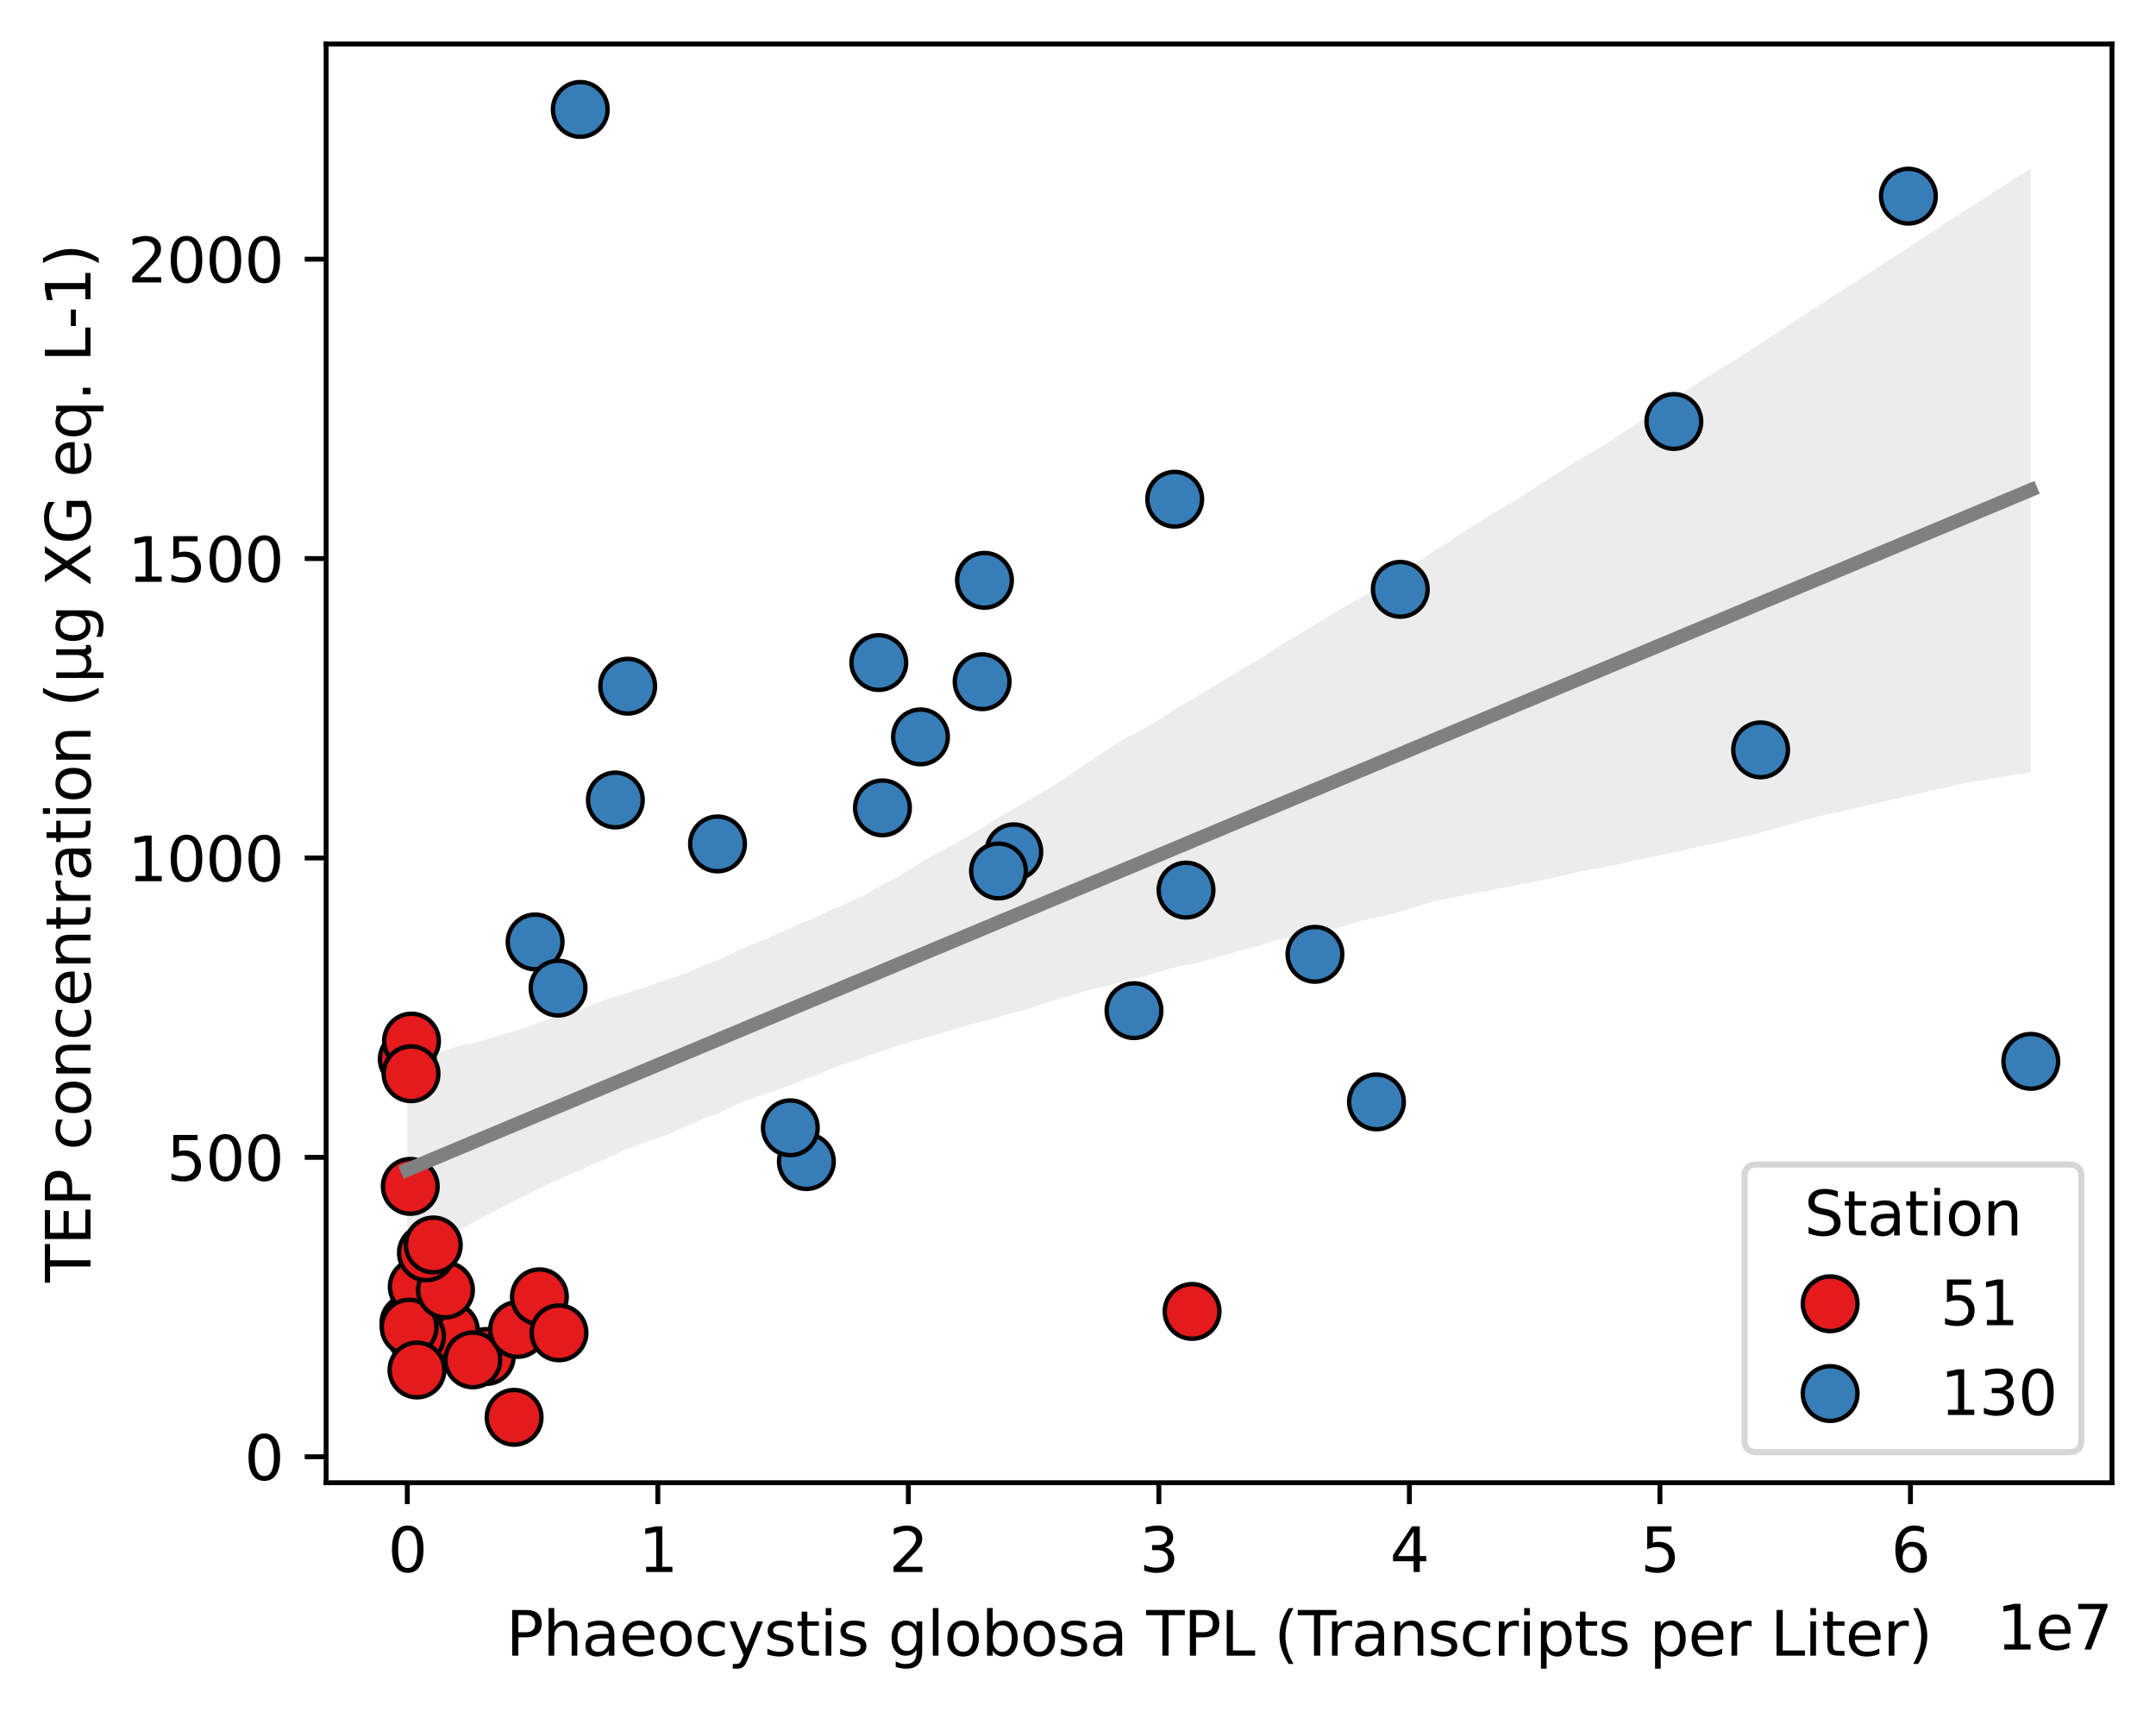 <?xml version="1.0" encoding="utf-8" standalone="no"?>
<!DOCTYPE svg PUBLIC "-//W3C//DTD SVG 1.1//EN"
  "http://www.w3.org/Graphics/SVG/1.1/DTD/svg11.dtd">
<svg xmlns:xlink="http://www.w3.org/1999/xlink" width="352.558pt" height="279.996pt" viewBox="0 0 352.558 279.996" xmlns="http://www.w3.org/2000/svg" version="1.1">
 <defs>
  <style type="text/css">*{stroke-linejoin: round; stroke-linecap: butt}</style>
 </defs>
 <g id="figure_1">
  <g id="patch_1">
   <path d="M 0 279.996 
L 352.558 279.996 
L 352.558 0 
L 0 0 
z
" style="fill: #ffffff"/>
  </g>
  <g id="axes_1">
   <g id="patch_2">
    <path d="M 53.328 242.44 
L 345.358 242.44 
L 345.358 7.2 
L 53.328 7.2 
z
" style="fill: #ffffff"/>
   </g>
   <g id="PolyCollection_1">
    <path d="M 66.602 173.765 
L 66.602 206.011 
L 69.284 204.497 
L 71.965 203.044 
L 74.647 201.49 
L 77.329 199.864 
L 80.01 198.479 
L 82.692 197.115 
L 85.374 195.709 
L 88.055 194.44 
L 90.737 193.116 
L 93.419 191.938 
L 96.1 190.768 
L 98.782 189.58 
L 101.463 188.342 
L 104.145 187.259 
L 106.827 186.347 
L 109.508 185.411 
L 112.19 184.159 
L 114.872 182.983 
L 117.553 181.985 
L 120.235 180.662 
L 122.917 179.64 
L 125.598 178.779 
L 128.28 177.741 
L 130.961 176.729 
L 133.643 175.725 
L 136.325 174.561 
L 139.006 173.71 
L 141.688 172.715 
L 144.37 171.817 
L 147.051 170.912 
L 149.733 170.129 
L 152.415 169.349 
L 155.096 168.569 
L 157.778 167.793 
L 160.459 167.068 
L 163.141 166.379 
L 165.823 165.567 
L 168.504 164.879 
L 171.186 163.935 
L 173.868 163.119 
L 176.549 162.336 
L 179.231 161.588 
L 181.913 160.963 
L 184.594 160.326 
L 187.276 159.674 
L 189.957 158.784 
L 192.639 158.047 
L 195.321 157.539 
L 198.002 156.825 
L 200.684 156.05 
L 203.366 155.28 
L 206.047 154.587 
L 208.729 153.749 
L 211.41 153.214 
L 214.092 152.633 
L 216.774 152.128 
L 219.455 151.557 
L 222.137 150.701 
L 224.819 150.084 
L 227.5 149.454 
L 230.182 148.727 
L 232.864 147.841 
L 235.545 147.139 
L 238.227 146.621 
L 240.908 146.103 
L 243.59 145.586 
L 246.272 145.068 
L 248.953 144.549 
L 251.635 144.035 
L 254.317 143.459 
L 256.998 142.813 
L 259.68 142.241 
L 262.362 141.757 
L 265.043 141.261 
L 267.725 140.635 
L 270.406 140.084 
L 273.088 139.497 
L 275.77 138.911 
L 278.451 138.324 
L 281.133 137.73 
L 283.815 137.136 
L 286.496 136.529 
L 289.178 135.779 
L 291.86 135.029 
L 294.541 134.28 
L 297.223 133.535 
L 299.904 132.923 
L 302.586 132.311 
L 305.268 131.698 
L 307.949 131.086 
L 310.631 130.474 
L 313.313 129.862 
L 315.994 129.249 
L 318.676 128.637 
L 321.357 128.025 
L 324.039 127.569 
L 326.721 127.146 
L 329.402 126.722 
L 332.084 126.297 
L 332.084 27.566 
L 332.084 27.566 
L 329.402 29.206 
L 326.721 30.943 
L 324.039 32.682 
L 321.357 34.423 
L 318.676 36.163 
L 315.994 37.904 
L 313.313 39.644 
L 310.631 41.385 
L 307.949 43.125 
L 305.268 44.865 
L 302.586 46.606 
L 299.904 48.346 
L 297.223 50.087 
L 294.541 51.827 
L 291.86 53.568 
L 289.178 55.308 
L 286.496 57.049 
L 283.815 58.789 
L 281.133 60.431 
L 278.451 62.067 
L 275.77 63.857 
L 273.088 65.65 
L 270.406 67.442 
L 267.725 69.232 
L 265.043 70.972 
L 262.362 72.713 
L 259.68 74.311 
L 256.998 75.856 
L 254.317 77.591 
L 251.635 79.327 
L 248.953 81.063 
L 246.272 82.69 
L 243.59 84.274 
L 240.908 85.943 
L 238.227 87.698 
L 235.545 89.466 
L 232.864 91.227 
L 230.182 92.923 
L 227.5 94.662 
L 224.819 96.402 
L 222.137 97.961 
L 219.455 99.413 
L 216.774 101.045 
L 214.092 102.676 
L 211.41 104.317 
L 208.729 105.96 
L 206.047 107.702 
L 203.366 109.236 
L 200.684 110.87 
L 198.002 112.505 
L 195.321 114.139 
L 192.639 115.609 
L 189.957 117.407 
L 187.276 119.017 
L 184.594 120.418 
L 181.913 121.983 
L 179.231 123.798 
L 176.549 125.604 
L 173.868 127.437 
L 171.186 129.127 
L 168.504 130.656 
L 165.823 132.187 
L 163.141 133.791 
L 160.459 135.428 
L 157.778 137.056 
L 155.096 138.5 
L 152.415 139.929 
L 149.733 141.52 
L 147.051 143.279 
L 144.37 144.626 
L 141.688 146.153 
L 139.006 147.428 
L 136.325 148.556 
L 133.643 149.916 
L 130.961 150.964 
L 128.28 152.164 
L 125.598 153.366 
L 122.917 154.438 
L 120.235 155.64 
L 117.553 156.891 
L 114.872 157.923 
L 112.19 159.122 
L 109.508 160.039 
L 106.827 160.956 
L 104.145 161.875 
L 101.463 162.662 
L 98.782 163.54 
L 96.1 164.58 
L 93.419 165.536 
L 90.737 166.226 
L 88.055 167.239 
L 85.374 168.243 
L 82.692 169 
L 80.01 169.833 
L 77.329 170.575 
L 74.647 171.129 
L 71.965 172.045 
L 69.284 172.888 
L 66.602 173.765 
z
" clip-path="url(#p51c1f6e4ac)" style="fill: #808080; fill-opacity: 0.15"/>
   </g>
   <g id="PathCollection_1">
    <defs>
     <path id="C0_0_de66688a8d" d="M 0 4.472 
C 1.186 4.472 2.324 4.001 3.162 3.162 
C 4.001 2.324 4.472 1.186 4.472 -0 
C 4.472 -1.186 4.001 -2.324 3.162 -3.162 
C 2.324 -4.001 1.186 -4.472 0 -4.472 
C -1.186 -4.472 -2.324 -4.001 -3.162 -3.162 
C -4.001 -2.324 -4.472 -1.186 -4.472 0 
C -4.472 1.186 -4.001 2.324 -3.162 3.162 
C -2.324 4.001 -1.186 4.472 0 4.472 
z
"/>
    </defs>
    <g clip-path="url(#p51c1f6e4ac)">
     <use xlink:href="#C0_0_de66688a8d" x="84.071" y="231.747" style="fill: #e41a1c; stroke: #000000; stroke-width: 0.716"/>
    </g>
    <g clip-path="url(#p51c1f6e4ac)">
     <use xlink:href="#C0_0_de66688a8d" x="79.518" y="221.801" style="fill: #e41a1c; stroke: #000000; stroke-width: 0.716"/>
    </g>
    <g clip-path="url(#p51c1f6e4ac)">
     <use xlink:href="#C0_0_de66688a8d" x="73.651" y="217.564" style="fill: #e41a1c; stroke: #000000; stroke-width: 0.716"/>
    </g>
    <g clip-path="url(#p51c1f6e4ac)">
     <use xlink:href="#C0_0_de66688a8d" x="68.6" y="213.143" style="fill: #e41a1c; stroke: #000000; stroke-width: 0.716"/>
    </g>
    <g clip-path="url(#p51c1f6e4ac)">
     <use xlink:href="#C0_0_de66688a8d" x="66.876" y="216.275" style="fill: #e41a1c; stroke: #000000; stroke-width: 0.716"/>
    </g>
    <g clip-path="url(#p51c1f6e4ac)">
     <use xlink:href="#C0_0_de66688a8d" x="68.232" y="210.38" style="fill: #e41a1c; stroke: #000000; stroke-width: 0.716"/>
    </g>
    <g clip-path="url(#p51c1f6e4ac)">
     <use xlink:href="#C0_0_de66688a8d" x="68.106" y="218.485" style="fill: #e41a1c; stroke: #000000; stroke-width: 0.716"/>
    </g>
    <g clip-path="url(#p51c1f6e4ac)">
     <use xlink:href="#C0_0_de66688a8d" x="77.319" y="222.353" style="fill: #e41a1c; stroke: #000000; stroke-width: 0.716"/>
    </g>
    <g clip-path="url(#p51c1f6e4ac)">
     <use xlink:href="#C0_0_de66688a8d" x="66.906" y="217.011" style="fill: #e41a1c; stroke: #000000; stroke-width: 0.716"/>
    </g>
    <g clip-path="url(#p51c1f6e4ac)">
     <use xlink:href="#C0_0_de66688a8d" x="84.643" y="217.38" style="fill: #e41a1c; stroke: #000000; stroke-width: 0.716"/>
    </g>
    <g clip-path="url(#p51c1f6e4ac)">
     <use xlink:href="#C0_0_de66688a8d" x="68.183" y="224.011" style="fill: #e41a1c; stroke: #000000; stroke-width: 0.716"/>
    </g>
    <g clip-path="url(#p51c1f6e4ac)">
     <use xlink:href="#C0_0_de66688a8d" x="72.846" y="210.933" style="fill: #e41a1c; stroke: #000000; stroke-width: 0.716"/>
    </g>
    <g clip-path="url(#p51c1f6e4ac)">
     <use xlink:href="#C0_0_de66688a8d" x="69.729" y="204.854" style="fill: #e41a1c; stroke: #000000; stroke-width: 0.716"/>
    </g>
    <g clip-path="url(#p51c1f6e4ac)">
     <use xlink:href="#C0_0_de66688a8d" x="88.206" y="212.038" style="fill: #e41a1c; stroke: #000000; stroke-width: 0.716"/>
    </g>
    <g clip-path="url(#p51c1f6e4ac)">
     <use xlink:href="#C0_0_de66688a8d" x="194.932" y="214.433" style="fill: #e41a1c; stroke: #000000; stroke-width: 0.716"/>
    </g>
    <g clip-path="url(#p51c1f6e4ac)">
     <use xlink:href="#C0_0_de66688a8d" x="91.409" y="217.932" style="fill: #e41a1c; stroke: #000000; stroke-width: 0.716"/>
    </g>
    <g clip-path="url(#p51c1f6e4ac)">
     <use xlink:href="#C0_0_de66688a8d" x="66.602" y="173.172" style="fill: #e41a1c; stroke: #000000; stroke-width: 0.716"/>
    </g>
    <g clip-path="url(#p51c1f6e4ac)">
     <use xlink:href="#C0_0_de66688a8d" x="67.089" y="193.987" style="fill: #e41a1c; stroke: #000000; stroke-width: 0.716"/>
    </g>
    <g clip-path="url(#p51c1f6e4ac)">
     <use xlink:href="#C0_0_de66688a8d" x="70.852" y="203.565" style="fill: #e41a1c; stroke: #000000; stroke-width: 0.716"/>
    </g>
    <g clip-path="url(#p51c1f6e4ac)">
     <use xlink:href="#C0_0_de66688a8d" x="67.29" y="170.225" style="fill: #e41a1c; stroke: #000000; stroke-width: 0.716"/>
    </g>
    <g clip-path="url(#p51c1f6e4ac)">
     <use xlink:href="#C0_0_de66688a8d" x="67.214" y="175.567" style="fill: #e41a1c; stroke: #000000; stroke-width: 0.716"/>
    </g>
    <g clip-path="url(#p51c1f6e4ac)">
     <use xlink:href="#C0_0_de66688a8d" x="102.641" y="112.202" style="fill: #377eb8; stroke: #000000; stroke-width: 0.716"/>
    </g>
    <g clip-path="url(#p51c1f6e4ac)">
     <use xlink:href="#C0_0_de66688a8d" x="150.521" y="120.491" style="fill: #377eb8; stroke: #000000; stroke-width: 0.716"/>
    </g>
    <g clip-path="url(#p51c1f6e4ac)">
     <use xlink:href="#C0_0_de66688a8d" x="143.706" y="108.334" style="fill: #377eb8; stroke: #000000; stroke-width: 0.716"/>
    </g>
    <g clip-path="url(#p51c1f6e4ac)">
     <use xlink:href="#C0_0_de66688a8d" x="144.301" y="132.096" style="fill: #377eb8; stroke: #000000; stroke-width: 0.716"/>
    </g>
    <g clip-path="url(#p51c1f6e4ac)">
     <use xlink:href="#C0_0_de66688a8d" x="273.718" y="68.916" style="fill: #377eb8; stroke: #000000; stroke-width: 0.716"/>
    </g>
    <g clip-path="url(#p51c1f6e4ac)">
     <use xlink:href="#C0_0_de66688a8d" x="287.901" y="122.61" style="fill: #377eb8; stroke: #000000; stroke-width: 0.716"/>
    </g>
    <g clip-path="url(#p51c1f6e4ac)">
     <use xlink:href="#C0_0_de66688a8d" x="312.069" y="32.076" style="fill: #377eb8; stroke: #000000; stroke-width: 0.716"/>
    </g>
    <g clip-path="url(#p51c1f6e4ac)">
     <use xlink:href="#C0_0_de66688a8d" x="225.085" y="180.172" style="fill: #377eb8; stroke: #000000; stroke-width: 0.716"/>
    </g>
    <g clip-path="url(#p51c1f6e4ac)">
     <use xlink:href="#C0_0_de66688a8d" x="160.984" y="94.888" style="fill: #377eb8; stroke: #000000; stroke-width: 0.716"/>
    </g>
    <g clip-path="url(#p51c1f6e4ac)">
     <use xlink:href="#C0_0_de66688a8d" x="165.785" y="139.28" style="fill: #377eb8; stroke: #000000; stroke-width: 0.716"/>
    </g>
    <g clip-path="url(#p51c1f6e4ac)">
     <use xlink:href="#C0_0_de66688a8d" x="160.604" y="111.466" style="fill: #377eb8; stroke: #000000; stroke-width: 0.716"/>
    </g>
    <g clip-path="url(#p51c1f6e4ac)">
     <use xlink:href="#C0_0_de66688a8d" x="94.888" y="17.893" style="fill: #377eb8; stroke: #000000; stroke-width: 0.716"/>
    </g>
    <g clip-path="url(#p51c1f6e4ac)">
     <use xlink:href="#C0_0_de66688a8d" x="193.946" y="145.542" style="fill: #377eb8; stroke: #000000; stroke-width: 0.716"/>
    </g>
    <g clip-path="url(#p51c1f6e4ac)">
     <use xlink:href="#C0_0_de66688a8d" x="87.504" y="154.015" style="fill: #377eb8; stroke: #000000; stroke-width: 0.716"/>
    </g>
    <g clip-path="url(#p51c1f6e4ac)">
     <use xlink:href="#C0_0_de66688a8d" x="131.861" y="189.934" style="fill: #377eb8; stroke: #000000; stroke-width: 0.716"/>
    </g>
    <g clip-path="url(#p51c1f6e4ac)">
     <use xlink:href="#C0_0_de66688a8d" x="91.256" y="161.568" style="fill: #377eb8; stroke: #000000; stroke-width: 0.716"/>
    </g>
    <g clip-path="url(#p51c1f6e4ac)">
     <use xlink:href="#C0_0_de66688a8d" x="129.238" y="184.408" style="fill: #377eb8; stroke: #000000; stroke-width: 0.716"/>
    </g>
    <g clip-path="url(#p51c1f6e4ac)">
     <use xlink:href="#C0_0_de66688a8d" x="117.331" y="137.99" style="fill: #377eb8; stroke: #000000; stroke-width: 0.716"/>
    </g>
    <g clip-path="url(#p51c1f6e4ac)">
     <use xlink:href="#C0_0_de66688a8d" x="192.093" y="81.625" style="fill: #377eb8; stroke: #000000; stroke-width: 0.716"/>
    </g>
    <g clip-path="url(#p51c1f6e4ac)">
     <use xlink:href="#C0_0_de66688a8d" x="332.084" y="173.541" style="fill: #377eb8; stroke: #000000; stroke-width: 0.716"/>
    </g>
    <g clip-path="url(#p51c1f6e4ac)">
     <use xlink:href="#C0_0_de66688a8d" x="185.436" y="165.252" style="fill: #377eb8; stroke: #000000; stroke-width: 0.716"/>
    </g>
    <g clip-path="url(#p51c1f6e4ac)">
     <use xlink:href="#C0_0_de66688a8d" x="100.628" y="130.806" style="fill: #377eb8; stroke: #000000; stroke-width: 0.716"/>
    </g>
    <g clip-path="url(#p51c1f6e4ac)">
     <use xlink:href="#C0_0_de66688a8d" x="163.28" y="142.411" style="fill: #377eb8; stroke: #000000; stroke-width: 0.716"/>
    </g>
    <g clip-path="url(#p51c1f6e4ac)">
     <use xlink:href="#C0_0_de66688a8d" x="228.982" y="96.361" style="fill: #377eb8; stroke: #000000; stroke-width: 0.716"/>
    </g>
    <g clip-path="url(#p51c1f6e4ac)">
     <use xlink:href="#C0_0_de66688a8d" x="215.027" y="156.042" style="fill: #377eb8; stroke: #000000; stroke-width: 0.716"/>
    </g>
   </g>
   <g id="matplotlib.axis_1">
    <g id="xtick_1">
     <g id="line2d_1">
      <defs>
       <path id="m70c43e0fe5" d="M 0 0 
L 0 3.5 
" style="stroke: #000000; stroke-width: 0.8"/>
      </defs>
      <g>
       <use xlink:href="#m70c43e0fe5" x="66.602" y="242.44" style="stroke: #000000; stroke-width: 0.8"/>
      </g>
     </g>
     <g id="text_1">
      <!-- 0 -->
      <g transform="translate(63.42 257.038) scale(0.1 -0.1)">
       <defs>
        <path id="DejaVuSans-30" d="M 2034 4250 
Q 1547 4250 1301 3770 
Q 1056 3291 1056 2328 
Q 1056 1369 1301 889 
Q 1547 409 2034 409 
Q 2525 409 2770 889 
Q 3016 1369 3016 2328 
Q 3016 3291 2770 3770 
Q 2525 4250 2034 4250 
z
M 2034 4750 
Q 2819 4750 3233 4129 
Q 3647 3509 3647 2328 
Q 3647 1150 3233 529 
Q 2819 -91 2034 -91 
Q 1250 -91 836 529 
Q 422 1150 422 2328 
Q 422 3509 836 4129 
Q 1250 4750 2034 4750 
z
" transform="scale(0.016)"/>
       </defs>
       <use xlink:href="#DejaVuSans-30"/>
      </g>
     </g>
    </g>
    <g id="xtick_2">
     <g id="line2d_2">
      <g>
       <use xlink:href="#m70c43e0fe5" x="107.569" y="242.44" style="stroke: #000000; stroke-width: 0.8"/>
      </g>
     </g>
     <g id="text_2">
      <!-- 1 -->
      <g transform="translate(104.388 257.038) scale(0.1 -0.1)">
       <defs>
        <path id="DejaVuSans-31" d="M 794 531 
L 1825 531 
L 1825 4091 
L 703 3866 
L 703 4441 
L 1819 4666 
L 2450 4666 
L 2450 531 
L 3481 531 
L 3481 0 
L 794 0 
L 794 531 
z
" transform="scale(0.016)"/>
       </defs>
       <use xlink:href="#DejaVuSans-31"/>
      </g>
     </g>
    </g>
    <g id="xtick_3">
     <g id="line2d_3">
      <g>
       <use xlink:href="#m70c43e0fe5" x="148.536" y="242.44" style="stroke: #000000; stroke-width: 0.8"/>
      </g>
     </g>
     <g id="text_3">
      <!-- 2 -->
      <g transform="translate(145.355 257.038) scale(0.1 -0.1)">
       <defs>
        <path id="DejaVuSans-32" d="M 1228 531 
L 3431 531 
L 3431 0 
L 469 0 
L 469 531 
Q 828 903 1448 1529 
Q 2069 2156 2228 2338 
Q 2531 2678 2651 2914 
Q 2772 3150 2772 3378 
Q 2772 3750 2511 3984 
Q 2250 4219 1831 4219 
Q 1534 4219 1204 4116 
Q 875 4013 500 3803 
L 500 4441 
Q 881 4594 1212 4672 
Q 1544 4750 1819 4750 
Q 2544 4750 2975 4387 
Q 3406 4025 3406 3419 
Q 3406 3131 3298 2873 
Q 3191 2616 2906 2266 
Q 2828 2175 2409 1742 
Q 1991 1309 1228 531 
z
" transform="scale(0.016)"/>
       </defs>
       <use xlink:href="#DejaVuSans-32"/>
      </g>
     </g>
    </g>
    <g id="xtick_4">
     <g id="line2d_4">
      <g>
       <use xlink:href="#m70c43e0fe5" x="189.503" y="242.44" style="stroke: #000000; stroke-width: 0.8"/>
      </g>
     </g>
     <g id="text_4">
      <!-- 3 -->
      <g transform="translate(186.322 257.038) scale(0.1 -0.1)">
       <defs>
        <path id="DejaVuSans-33" d="M 2597 2516 
Q 3050 2419 3304 2112 
Q 3559 1806 3559 1356 
Q 3559 666 3084 287 
Q 2609 -91 1734 -91 
Q 1441 -91 1130 -33 
Q 819 25 488 141 
L 488 750 
Q 750 597 1062 519 
Q 1375 441 1716 441 
Q 2309 441 2620 675 
Q 2931 909 2931 1356 
Q 2931 1769 2642 2001 
Q 2353 2234 1838 2234 
L 1294 2234 
L 1294 2753 
L 1863 2753 
Q 2328 2753 2575 2939 
Q 2822 3125 2822 3475 
Q 2822 3834 2567 4026 
Q 2313 4219 1838 4219 
Q 1578 4219 1281 4162 
Q 984 4106 628 3988 
L 628 4550 
Q 988 4650 1302 4700 
Q 1616 4750 1894 4750 
Q 2613 4750 3031 4423 
Q 3450 4097 3450 3541 
Q 3450 3153 3228 2886 
Q 3006 2619 2597 2516 
z
" transform="scale(0.016)"/>
       </defs>
       <use xlink:href="#DejaVuSans-33"/>
      </g>
     </g>
    </g>
    <g id="xtick_5">
     <g id="line2d_5">
      <g>
       <use xlink:href="#m70c43e0fe5" x="230.471" y="242.44" style="stroke: #000000; stroke-width: 0.8"/>
      </g>
     </g>
     <g id="text_5">
      <!-- 4 -->
      <g transform="translate(227.289 257.038) scale(0.1 -0.1)">
       <defs>
        <path id="DejaVuSans-34" d="M 2419 4116 
L 825 1625 
L 2419 1625 
L 2419 4116 
z
M 2253 4666 
L 3047 4666 
L 3047 1625 
L 3713 1625 
L 3713 1100 
L 3047 1100 
L 3047 0 
L 2419 0 
L 2419 1100 
L 313 1100 
L 313 1709 
L 2253 4666 
z
" transform="scale(0.016)"/>
       </defs>
       <use xlink:href="#DejaVuSans-34"/>
      </g>
     </g>
    </g>
    <g id="xtick_6">
     <g id="line2d_6">
      <g>
       <use xlink:href="#m70c43e0fe5" x="271.438" y="242.44" style="stroke: #000000; stroke-width: 0.8"/>
      </g>
     </g>
     <g id="text_6">
      <!-- 5 -->
      <g transform="translate(268.257 257.038) scale(0.1 -0.1)">
       <defs>
        <path id="DejaVuSans-35" d="M 691 4666 
L 3169 4666 
L 3169 4134 
L 1269 4134 
L 1269 2991 
Q 1406 3038 1543 3061 
Q 1681 3084 1819 3084 
Q 2600 3084 3056 2656 
Q 3513 2228 3513 1497 
Q 3513 744 3044 326 
Q 2575 -91 1722 -91 
Q 1428 -91 1123 -41 
Q 819 9 494 109 
L 494 744 
Q 775 591 1075 516 
Q 1375 441 1709 441 
Q 2250 441 2565 725 
Q 2881 1009 2881 1497 
Q 2881 1984 2565 2268 
Q 2250 2553 1709 2553 
Q 1456 2553 1204 2497 
Q 953 2441 691 2322 
L 691 4666 
z
" transform="scale(0.016)"/>
       </defs>
       <use xlink:href="#DejaVuSans-35"/>
      </g>
     </g>
    </g>
    <g id="xtick_7">
     <g id="line2d_7">
      <g>
       <use xlink:href="#m70c43e0fe5" x="312.405" y="242.44" style="stroke: #000000; stroke-width: 0.8"/>
      </g>
     </g>
     <g id="text_7">
      <!-- 6 -->
      <g transform="translate(309.224 257.038) scale(0.1 -0.1)">
       <defs>
        <path id="DejaVuSans-36" d="M 2113 2584 
Q 1688 2584 1439 2293 
Q 1191 2003 1191 1497 
Q 1191 994 1439 701 
Q 1688 409 2113 409 
Q 2538 409 2786 701 
Q 3034 994 3034 1497 
Q 3034 2003 2786 2293 
Q 2538 2584 2113 2584 
z
M 3366 4563 
L 3366 3988 
Q 3128 4100 2886 4159 
Q 2644 4219 2406 4219 
Q 1781 4219 1451 3797 
Q 1122 3375 1075 2522 
Q 1259 2794 1537 2939 
Q 1816 3084 2150 3084 
Q 2853 3084 3261 2657 
Q 3669 2231 3669 1497 
Q 3669 778 3244 343 
Q 2819 -91 2113 -91 
Q 1303 -91 875 529 
Q 447 1150 447 2328 
Q 447 3434 972 4092 
Q 1497 4750 2381 4750 
Q 2619 4750 2861 4703 
Q 3103 4656 3366 4563 
z
" transform="scale(0.016)"/>
       </defs>
       <use xlink:href="#DejaVuSans-36"/>
      </g>
     </g>
    </g>
    <g id="text_8">
     <!-- Phaeocystis globosa TPL (Transcripts per Liter) -->
     <g transform="translate(82.75 270.717) scale(0.1 -0.1)">
      <defs>
       <path id="DejaVuSans-50" d="M 1259 4147 
L 1259 2394 
L 2053 2394 
Q 2494 2394 2734 2622 
Q 2975 2850 2975 3272 
Q 2975 3691 2734 3919 
Q 2494 4147 2053 4147 
L 1259 4147 
z
M 628 4666 
L 2053 4666 
Q 2838 4666 3239 4311 
Q 3641 3956 3641 3272 
Q 3641 2581 3239 2228 
Q 2838 1875 2053 1875 
L 1259 1875 
L 1259 0 
L 628 0 
L 628 4666 
z
" transform="scale(0.016)"/>
       <path id="DejaVuSans-68" d="M 3513 2113 
L 3513 0 
L 2938 0 
L 2938 2094 
Q 2938 2591 2744 2837 
Q 2550 3084 2163 3084 
Q 1697 3084 1428 2787 
Q 1159 2491 1159 1978 
L 1159 0 
L 581 0 
L 581 4863 
L 1159 4863 
L 1159 2956 
Q 1366 3272 1645 3428 
Q 1925 3584 2291 3584 
Q 2894 3584 3203 3211 
Q 3513 2838 3513 2113 
z
" transform="scale(0.016)"/>
       <path id="DejaVuSans-61" d="M 2194 1759 
Q 1497 1759 1228 1600 
Q 959 1441 959 1056 
Q 959 750 1161 570 
Q 1363 391 1709 391 
Q 2188 391 2477 730 
Q 2766 1069 2766 1631 
L 2766 1759 
L 2194 1759 
z
M 3341 1997 
L 3341 0 
L 2766 0 
L 2766 531 
Q 2569 213 2275 61 
Q 1981 -91 1556 -91 
Q 1019 -91 701 211 
Q 384 513 384 1019 
Q 384 1609 779 1909 
Q 1175 2209 1959 2209 
L 2766 2209 
L 2766 2266 
Q 2766 2663 2505 2880 
Q 2244 3097 1772 3097 
Q 1472 3097 1187 3025 
Q 903 2953 641 2809 
L 641 3341 
Q 956 3463 1253 3523 
Q 1550 3584 1831 3584 
Q 2591 3584 2966 3190 
Q 3341 2797 3341 1997 
z
" transform="scale(0.016)"/>
       <path id="DejaVuSans-65" d="M 3597 1894 
L 3597 1613 
L 953 1613 
Q 991 1019 1311 708 
Q 1631 397 2203 397 
Q 2534 397 2845 478 
Q 3156 559 3463 722 
L 3463 178 
Q 3153 47 2828 -22 
Q 2503 -91 2169 -91 
Q 1331 -91 842 396 
Q 353 884 353 1716 
Q 353 2575 817 3079 
Q 1281 3584 2069 3584 
Q 2775 3584 3186 3129 
Q 3597 2675 3597 1894 
z
M 3022 2063 
Q 3016 2534 2758 2815 
Q 2500 3097 2075 3097 
Q 1594 3097 1305 2825 
Q 1016 2553 972 2059 
L 3022 2063 
z
" transform="scale(0.016)"/>
       <path id="DejaVuSans-6f" d="M 1959 3097 
Q 1497 3097 1228 2736 
Q 959 2375 959 1747 
Q 959 1119 1226 758 
Q 1494 397 1959 397 
Q 2419 397 2687 759 
Q 2956 1122 2956 1747 
Q 2956 2369 2687 2733 
Q 2419 3097 1959 3097 
z
M 1959 3584 
Q 2709 3584 3137 3096 
Q 3566 2609 3566 1747 
Q 3566 888 3137 398 
Q 2709 -91 1959 -91 
Q 1206 -91 779 398 
Q 353 888 353 1747 
Q 353 2609 779 3096 
Q 1206 3584 1959 3584 
z
" transform="scale(0.016)"/>
       <path id="DejaVuSans-63" d="M 3122 3366 
L 3122 2828 
Q 2878 2963 2633 3030 
Q 2388 3097 2138 3097 
Q 1578 3097 1268 2742 
Q 959 2388 959 1747 
Q 959 1106 1268 751 
Q 1578 397 2138 397 
Q 2388 397 2633 464 
Q 2878 531 3122 666 
L 3122 134 
Q 2881 22 2623 -34 
Q 2366 -91 2075 -91 
Q 1284 -91 818 406 
Q 353 903 353 1747 
Q 353 2603 823 3093 
Q 1294 3584 2113 3584 
Q 2378 3584 2631 3529 
Q 2884 3475 3122 3366 
z
" transform="scale(0.016)"/>
       <path id="DejaVuSans-79" d="M 2059 -325 
Q 1816 -950 1584 -1140 
Q 1353 -1331 966 -1331 
L 506 -1331 
L 506 -850 
L 844 -850 
Q 1081 -850 1212 -737 
Q 1344 -625 1503 -206 
L 1606 56 
L 191 3500 
L 800 3500 
L 1894 763 
L 2988 3500 
L 3597 3500 
L 2059 -325 
z
" transform="scale(0.016)"/>
       <path id="DejaVuSans-73" d="M 2834 3397 
L 2834 2853 
Q 2591 2978 2328 3040 
Q 2066 3103 1784 3103 
Q 1356 3103 1142 2972 
Q 928 2841 928 2578 
Q 928 2378 1081 2264 
Q 1234 2150 1697 2047 
L 1894 2003 
Q 2506 1872 2764 1633 
Q 3022 1394 3022 966 
Q 3022 478 2636 193 
Q 2250 -91 1575 -91 
Q 1294 -91 989 -36 
Q 684 19 347 128 
L 347 722 
Q 666 556 975 473 
Q 1284 391 1588 391 
Q 1994 391 2212 530 
Q 2431 669 2431 922 
Q 2431 1156 2273 1281 
Q 2116 1406 1581 1522 
L 1381 1569 
Q 847 1681 609 1914 
Q 372 2147 372 2553 
Q 372 3047 722 3315 
Q 1072 3584 1716 3584 
Q 2034 3584 2315 3537 
Q 2597 3491 2834 3397 
z
" transform="scale(0.016)"/>
       <path id="DejaVuSans-74" d="M 1172 4494 
L 1172 3500 
L 2356 3500 
L 2356 3053 
L 1172 3053 
L 1172 1153 
Q 1172 725 1289 603 
Q 1406 481 1766 481 
L 2356 481 
L 2356 0 
L 1766 0 
Q 1100 0 847 248 
Q 594 497 594 1153 
L 594 3053 
L 172 3053 
L 172 3500 
L 594 3500 
L 594 4494 
L 1172 4494 
z
" transform="scale(0.016)"/>
       <path id="DejaVuSans-69" d="M 603 3500 
L 1178 3500 
L 1178 0 
L 603 0 
L 603 3500 
z
M 603 4863 
L 1178 4863 
L 1178 4134 
L 603 4134 
L 603 4863 
z
" transform="scale(0.016)"/>
       <path id="DejaVuSans-20" transform="scale(0.016)"/>
       <path id="DejaVuSans-67" d="M 2906 1791 
Q 2906 2416 2648 2759 
Q 2391 3103 1925 3103 
Q 1463 3103 1205 2759 
Q 947 2416 947 1791 
Q 947 1169 1205 825 
Q 1463 481 1925 481 
Q 2391 481 2648 825 
Q 2906 1169 2906 1791 
z
M 3481 434 
Q 3481 -459 3084 -895 
Q 2688 -1331 1869 -1331 
Q 1566 -1331 1297 -1286 
Q 1028 -1241 775 -1147 
L 775 -588 
Q 1028 -725 1275 -790 
Q 1522 -856 1778 -856 
Q 2344 -856 2625 -561 
Q 2906 -266 2906 331 
L 2906 616 
Q 2728 306 2450 153 
Q 2172 0 1784 0 
Q 1141 0 747 490 
Q 353 981 353 1791 
Q 353 2603 747 3093 
Q 1141 3584 1784 3584 
Q 2172 3584 2450 3431 
Q 2728 3278 2906 2969 
L 2906 3500 
L 3481 3500 
L 3481 434 
z
" transform="scale(0.016)"/>
       <path id="DejaVuSans-6c" d="M 603 4863 
L 1178 4863 
L 1178 0 
L 603 0 
L 603 4863 
z
" transform="scale(0.016)"/>
       <path id="DejaVuSans-62" d="M 3116 1747 
Q 3116 2381 2855 2742 
Q 2594 3103 2138 3103 
Q 1681 3103 1420 2742 
Q 1159 2381 1159 1747 
Q 1159 1113 1420 752 
Q 1681 391 2138 391 
Q 2594 391 2855 752 
Q 3116 1113 3116 1747 
z
M 1159 2969 
Q 1341 3281 1617 3432 
Q 1894 3584 2278 3584 
Q 2916 3584 3314 3078 
Q 3713 2572 3713 1747 
Q 3713 922 3314 415 
Q 2916 -91 2278 -91 
Q 1894 -91 1617 61 
Q 1341 213 1159 525 
L 1159 0 
L 581 0 
L 581 4863 
L 1159 4863 
L 1159 2969 
z
" transform="scale(0.016)"/>
       <path id="DejaVuSans-54" d="M -19 4666 
L 3928 4666 
L 3928 4134 
L 2272 4134 
L 2272 0 
L 1638 0 
L 1638 4134 
L -19 4134 
L -19 4666 
z
" transform="scale(0.016)"/>
       <path id="DejaVuSans-4c" d="M 628 4666 
L 1259 4666 
L 1259 531 
L 3531 531 
L 3531 0 
L 628 0 
L 628 4666 
z
" transform="scale(0.016)"/>
       <path id="DejaVuSans-28" d="M 1984 4856 
Q 1566 4138 1362 3434 
Q 1159 2731 1159 2009 
Q 1159 1288 1364 580 
Q 1569 -128 1984 -844 
L 1484 -844 
Q 1016 -109 783 600 
Q 550 1309 550 2009 
Q 550 2706 781 3412 
Q 1013 4119 1484 4856 
L 1984 4856 
z
" transform="scale(0.016)"/>
       <path id="DejaVuSans-72" d="M 2631 2963 
Q 2534 3019 2420 3045 
Q 2306 3072 2169 3072 
Q 1681 3072 1420 2755 
Q 1159 2438 1159 1844 
L 1159 0 
L 581 0 
L 581 3500 
L 1159 3500 
L 1159 2956 
Q 1341 3275 1631 3429 
Q 1922 3584 2338 3584 
Q 2397 3584 2469 3576 
Q 2541 3569 2628 3553 
L 2631 2963 
z
" transform="scale(0.016)"/>
       <path id="DejaVuSans-6e" d="M 3513 2113 
L 3513 0 
L 2938 0 
L 2938 2094 
Q 2938 2591 2744 2837 
Q 2550 3084 2163 3084 
Q 1697 3084 1428 2787 
Q 1159 2491 1159 1978 
L 1159 0 
L 581 0 
L 581 3500 
L 1159 3500 
L 1159 2956 
Q 1366 3272 1645 3428 
Q 1925 3584 2291 3584 
Q 2894 3584 3203 3211 
Q 3513 2838 3513 2113 
z
" transform="scale(0.016)"/>
       <path id="DejaVuSans-70" d="M 1159 525 
L 1159 -1331 
L 581 -1331 
L 581 3500 
L 1159 3500 
L 1159 2969 
Q 1341 3281 1617 3432 
Q 1894 3584 2278 3584 
Q 2916 3584 3314 3078 
Q 3713 2572 3713 1747 
Q 3713 922 3314 415 
Q 2916 -91 2278 -91 
Q 1894 -91 1617 61 
Q 1341 213 1159 525 
z
M 3116 1747 
Q 3116 2381 2855 2742 
Q 2594 3103 2138 3103 
Q 1681 3103 1420 2742 
Q 1159 2381 1159 1747 
Q 1159 1113 1420 752 
Q 1681 391 2138 391 
Q 2594 391 2855 752 
Q 3116 1113 3116 1747 
z
" transform="scale(0.016)"/>
       <path id="DejaVuSans-29" d="M 513 4856 
L 1013 4856 
Q 1481 4119 1714 3412 
Q 1947 2706 1947 2009 
Q 1947 1309 1714 600 
Q 1481 -109 1013 -844 
L 513 -844 
Q 928 -128 1133 580 
Q 1338 1288 1338 2009 
Q 1338 2731 1133 3434 
Q 928 4138 513 4856 
z
" transform="scale(0.016)"/>
      </defs>
      <use xlink:href="#DejaVuSans-50"/>
      <use xlink:href="#DejaVuSans-68" x="60.303"/>
      <use xlink:href="#DejaVuSans-61" x="123.682"/>
      <use xlink:href="#DejaVuSans-65" x="184.961"/>
      <use xlink:href="#DejaVuSans-6f" x="246.484"/>
      <use xlink:href="#DejaVuSans-63" x="307.666"/>
      <use xlink:href="#DejaVuSans-79" x="362.646"/>
      <use xlink:href="#DejaVuSans-73" x="421.826"/>
      <use xlink:href="#DejaVuSans-74" x="473.926"/>
      <use xlink:href="#DejaVuSans-69" x="513.135"/>
      <use xlink:href="#DejaVuSans-73" x="540.918"/>
      <use xlink:href="#DejaVuSans-20" x="593.018"/>
      <use xlink:href="#DejaVuSans-67" x="624.805"/>
      <use xlink:href="#DejaVuSans-6c" x="688.281"/>
      <use xlink:href="#DejaVuSans-6f" x="716.064"/>
      <use xlink:href="#DejaVuSans-62" x="777.246"/>
      <use xlink:href="#DejaVuSans-6f" x="840.723"/>
      <use xlink:href="#DejaVuSans-73" x="901.904"/>
      <use xlink:href="#DejaVuSans-61" x="954.004"/>
      <use xlink:href="#DejaVuSans-20" x="1015.283"/>
      <use xlink:href="#DejaVuSans-54" x="1047.07"/>
      <use xlink:href="#DejaVuSans-50" x="1108.154"/>
      <use xlink:href="#DejaVuSans-4c" x="1168.457"/>
      <use xlink:href="#DejaVuSans-20" x="1224.17"/>
      <use xlink:href="#DejaVuSans-28" x="1255.957"/>
      <use xlink:href="#DejaVuSans-54" x="1294.971"/>
      <use xlink:href="#DejaVuSans-72" x="1341.305"/>
      <use xlink:href="#DejaVuSans-61" x="1382.418"/>
      <use xlink:href="#DejaVuSans-6e" x="1443.697"/>
      <use xlink:href="#DejaVuSans-73" x="1507.076"/>
      <use xlink:href="#DejaVuSans-63" x="1559.176"/>
      <use xlink:href="#DejaVuSans-72" x="1614.156"/>
      <use xlink:href="#DejaVuSans-69" x="1655.27"/>
      <use xlink:href="#DejaVuSans-70" x="1683.053"/>
      <use xlink:href="#DejaVuSans-74" x="1746.529"/>
      <use xlink:href="#DejaVuSans-73" x="1785.738"/>
      <use xlink:href="#DejaVuSans-20" x="1837.838"/>
      <use xlink:href="#DejaVuSans-70" x="1869.625"/>
      <use xlink:href="#DejaVuSans-65" x="1933.102"/>
      <use xlink:href="#DejaVuSans-72" x="1994.625"/>
      <use xlink:href="#DejaVuSans-20" x="2035.738"/>
      <use xlink:href="#DejaVuSans-4c" x="2067.525"/>
      <use xlink:href="#DejaVuSans-69" x="2123.238"/>
      <use xlink:href="#DejaVuSans-74" x="2151.021"/>
      <use xlink:href="#DejaVuSans-65" x="2190.23"/>
      <use xlink:href="#DejaVuSans-72" x="2251.754"/>
      <use xlink:href="#DejaVuSans-29" x="2292.867"/>
     </g>
    </g>
    <g id="text_9">
     <!-- 1e7 -->
     <g transform="translate(326.48 269.717) scale(0.1 -0.1)">
      <defs>
       <path id="DejaVuSans-37" d="M 525 4666 
L 3525 4666 
L 3525 4397 
L 1831 0 
L 1172 0 
L 2766 4134 
L 525 4134 
L 525 4666 
z
" transform="scale(0.016)"/>
      </defs>
      <use xlink:href="#DejaVuSans-31"/>
      <use xlink:href="#DejaVuSans-65" x="63.623"/>
      <use xlink:href="#DejaVuSans-37" x="125.146"/>
     </g>
    </g>
   </g>
   <g id="matplotlib.axis_2">
    <g id="ytick_1">
     <g id="line2d_8">
      <defs>
       <path id="m2b1d464356" d="M 0 0 
L -3.5 0 
" style="stroke: #000000; stroke-width: 0.8"/>
      </defs>
      <g>
       <use xlink:href="#m2b1d464356" x="53.328" y="238.194" style="stroke: #000000; stroke-width: 0.8"/>
      </g>
     </g>
     <g id="text_10">
      <!-- 0 -->
      <g transform="translate(39.966 241.993) scale(0.1 -0.1)">
       <use xlink:href="#DejaVuSans-30"/>
      </g>
     </g>
    </g>
    <g id="ytick_2">
     <g id="line2d_9">
      <g>
       <use xlink:href="#m2b1d464356" x="53.328" y="189.24" style="stroke: #000000; stroke-width: 0.8"/>
      </g>
     </g>
     <g id="text_11">
      <!-- 500 -->
      <g transform="translate(27.241 193.039) scale(0.1 -0.1)">
       <use xlink:href="#DejaVuSans-35"/>
       <use xlink:href="#DejaVuSans-30" x="63.623"/>
       <use xlink:href="#DejaVuSans-30" x="127.246"/>
      </g>
     </g>
    </g>
    <g id="ytick_3">
     <g id="line2d_10">
      <g>
       <use xlink:href="#m2b1d464356" x="53.328" y="140.286" style="stroke: #000000; stroke-width: 0.8"/>
      </g>
     </g>
     <g id="text_12">
      <!-- 1000 -->
      <g transform="translate(20.878 144.085) scale(0.1 -0.1)">
       <use xlink:href="#DejaVuSans-31"/>
       <use xlink:href="#DejaVuSans-30" x="63.623"/>
       <use xlink:href="#DejaVuSans-30" x="127.246"/>
       <use xlink:href="#DejaVuSans-30" x="190.869"/>
      </g>
     </g>
    </g>
    <g id="ytick_4">
     <g id="line2d_11">
      <g>
       <use xlink:href="#m2b1d464356" x="53.328" y="91.331" style="stroke: #000000; stroke-width: 0.8"/>
      </g>
     </g>
     <g id="text_13">
      <!-- 1500 -->
      <g transform="translate(20.878 95.131) scale(0.1 -0.1)">
       <use xlink:href="#DejaVuSans-31"/>
       <use xlink:href="#DejaVuSans-35" x="63.623"/>
       <use xlink:href="#DejaVuSans-30" x="127.246"/>
       <use xlink:href="#DejaVuSans-30" x="190.869"/>
      </g>
     </g>
    </g>
    <g id="ytick_5">
     <g id="line2d_12">
      <g>
       <use xlink:href="#m2b1d464356" x="53.328" y="42.377" style="stroke: #000000; stroke-width: 0.8"/>
      </g>
     </g>
     <g id="text_14">
      <!-- 2000 -->
      <g transform="translate(20.878 46.176) scale(0.1 -0.1)">
       <use xlink:href="#DejaVuSans-32"/>
       <use xlink:href="#DejaVuSans-30" x="63.623"/>
       <use xlink:href="#DejaVuSans-30" x="127.246"/>
       <use xlink:href="#DejaVuSans-30" x="190.869"/>
      </g>
     </g>
    </g>
    <g id="text_15">
     <!-- TEP concentration (µg XG eq. L-1) -->
     <g transform="translate(14.798 209.702) rotate(-90) scale(0.1 -0.1)">
      <defs>
       <path id="DejaVuSans-45" d="M 628 4666 
L 3578 4666 
L 3578 4134 
L 1259 4134 
L 1259 2753 
L 3481 2753 
L 3481 2222 
L 1259 2222 
L 1259 531 
L 3634 531 
L 3634 0 
L 628 0 
L 628 4666 
z
" transform="scale(0.016)"/>
       <path id="DejaVuSans-b5" d="M 544 -1331 
L 544 3500 
L 1119 3500 
L 1119 1325 
Q 1119 872 1334 640 
Q 1550 409 1972 409 
Q 2434 409 2667 671 
Q 2900 934 2900 1459 
L 2900 3500 
L 3475 3500 
L 3475 806 
Q 3475 619 3529 530 
Q 3584 441 3700 441 
Q 3728 441 3778 458 
Q 3828 475 3916 513 
L 3916 50 
Q 3788 -22 3673 -56 
Q 3559 -91 3450 -91 
Q 3234 -91 3106 31 
Q 2978 153 2931 403 
Q 2775 156 2548 32 
Q 2322 -91 2016 -91 
Q 1697 -91 1473 31 
Q 1250 153 1119 397 
L 1119 -1331 
L 544 -1331 
z
" transform="scale(0.016)"/>
       <path id="DejaVuSans-58" d="M 403 4666 
L 1081 4666 
L 2241 2931 
L 3406 4666 
L 4084 4666 
L 2584 2425 
L 4184 0 
L 3506 0 
L 2194 1984 
L 872 0 
L 191 0 
L 1856 2491 
L 403 4666 
z
" transform="scale(0.016)"/>
       <path id="DejaVuSans-47" d="M 3809 666 
L 3809 1919 
L 2778 1919 
L 2778 2438 
L 4434 2438 
L 4434 434 
Q 4069 175 3628 42 
Q 3188 -91 2688 -91 
Q 1594 -91 976 548 
Q 359 1188 359 2328 
Q 359 3472 976 4111 
Q 1594 4750 2688 4750 
Q 3144 4750 3555 4637 
Q 3966 4525 4313 4306 
L 4313 3634 
Q 3963 3931 3569 4081 
Q 3175 4231 2741 4231 
Q 1884 4231 1454 3753 
Q 1025 3275 1025 2328 
Q 1025 1384 1454 906 
Q 1884 428 2741 428 
Q 3075 428 3337 486 
Q 3600 544 3809 666 
z
" transform="scale(0.016)"/>
       <path id="DejaVuSans-71" d="M 947 1747 
Q 947 1113 1208 752 
Q 1469 391 1925 391 
Q 2381 391 2643 752 
Q 2906 1113 2906 1747 
Q 2906 2381 2643 2742 
Q 2381 3103 1925 3103 
Q 1469 3103 1208 2742 
Q 947 2381 947 1747 
z
M 2906 525 
Q 2725 213 2448 61 
Q 2172 -91 1784 -91 
Q 1150 -91 751 415 
Q 353 922 353 1747 
Q 353 2572 751 3078 
Q 1150 3584 1784 3584 
Q 2172 3584 2448 3432 
Q 2725 3281 2906 2969 
L 2906 3500 
L 3481 3500 
L 3481 -1331 
L 2906 -1331 
L 2906 525 
z
" transform="scale(0.016)"/>
       <path id="DejaVuSans-2e" d="M 684 794 
L 1344 794 
L 1344 0 
L 684 0 
L 684 794 
z
" transform="scale(0.016)"/>
       <path id="DejaVuSans-2d" d="M 313 2009 
L 1997 2009 
L 1997 1497 
L 313 1497 
L 313 2009 
z
" transform="scale(0.016)"/>
      </defs>
      <use xlink:href="#DejaVuSans-54"/>
      <use xlink:href="#DejaVuSans-45" x="61.084"/>
      <use xlink:href="#DejaVuSans-50" x="124.268"/>
      <use xlink:href="#DejaVuSans-20" x="184.57"/>
      <use xlink:href="#DejaVuSans-63" x="216.357"/>
      <use xlink:href="#DejaVuSans-6f" x="271.338"/>
      <use xlink:href="#DejaVuSans-6e" x="332.52"/>
      <use xlink:href="#DejaVuSans-63" x="395.898"/>
      <use xlink:href="#DejaVuSans-65" x="450.879"/>
      <use xlink:href="#DejaVuSans-6e" x="512.402"/>
      <use xlink:href="#DejaVuSans-74" x="575.781"/>
      <use xlink:href="#DejaVuSans-72" x="614.99"/>
      <use xlink:href="#DejaVuSans-61" x="656.104"/>
      <use xlink:href="#DejaVuSans-74" x="717.383"/>
      <use xlink:href="#DejaVuSans-69" x="756.592"/>
      <use xlink:href="#DejaVuSans-6f" x="784.375"/>
      <use xlink:href="#DejaVuSans-6e" x="845.557"/>
      <use xlink:href="#DejaVuSans-20" x="908.936"/>
      <use xlink:href="#DejaVuSans-28" x="940.723"/>
      <use xlink:href="#DejaVuSans-b5" x="979.736"/>
      <use xlink:href="#DejaVuSans-67" x="1043.359"/>
      <use xlink:href="#DejaVuSans-20" x="1106.836"/>
      <use xlink:href="#DejaVuSans-58" x="1138.623"/>
      <use xlink:href="#DejaVuSans-47" x="1207.129"/>
      <use xlink:href="#DejaVuSans-20" x="1284.619"/>
      <use xlink:href="#DejaVuSans-65" x="1316.406"/>
      <use xlink:href="#DejaVuSans-71" x="1377.93"/>
      <use xlink:href="#DejaVuSans-2e" x="1441.406"/>
      <use xlink:href="#DejaVuSans-20" x="1473.193"/>
      <use xlink:href="#DejaVuSans-4c" x="1504.98"/>
      <use xlink:href="#DejaVuSans-2d" x="1558.943"/>
      <use xlink:href="#DejaVuSans-31" x="1595.027"/>
      <use xlink:href="#DejaVuSans-29" x="1658.65"/>
     </g>
    </g>
   </g>
   <g id="line2d_13">
    <path d="M 66.602 191.271 
L 69.284 190.148 
L 71.965 189.025 
L 74.647 187.902 
L 77.329 186.779 
L 80.01 185.657 
L 82.692 184.534 
L 85.374 183.411 
L 88.055 182.288 
L 90.737 181.165 
L 93.419 180.043 
L 96.1 178.92 
L 98.782 177.797 
L 101.463 176.674 
L 104.145 175.551 
L 106.827 174.429 
L 109.508 173.306 
L 112.19 172.183 
L 114.872 171.06 
L 117.553 169.937 
L 120.235 168.815 
L 122.917 167.692 
L 125.598 166.569 
L 128.28 165.446 
L 130.961 164.323 
L 133.643 163.201 
L 136.325 162.078 
L 139.006 160.955 
L 141.688 159.832 
L 144.37 158.71 
L 147.051 157.587 
L 149.733 156.464 
L 152.415 155.341 
L 155.096 154.218 
L 157.778 153.096 
L 160.459 151.973 
L 163.141 150.85 
L 165.823 149.727 
L 168.504 148.604 
L 171.186 147.482 
L 173.868 146.359 
L 176.549 145.236 
L 179.231 144.113 
L 181.913 142.99 
L 184.594 141.868 
L 187.276 140.745 
L 189.957 139.622 
L 192.639 138.499 
L 195.321 137.376 
L 198.002 136.254 
L 200.684 135.131 
L 203.366 134.008 
L 206.047 132.885 
L 208.729 131.762 
L 211.41 130.64 
L 214.092 129.517 
L 216.774 128.394 
L 219.455 127.271 
L 222.137 126.148 
L 224.819 125.026 
L 227.5 123.903 
L 230.182 122.78 
L 232.864 121.657 
L 235.545 120.534 
L 238.227 119.412 
L 240.908 118.289 
L 243.59 117.166 
L 246.272 116.043 
L 248.953 114.92 
L 251.635 113.798 
L 254.317 112.675 
L 256.998 111.552 
L 259.68 110.429 
L 262.362 109.306 
L 265.043 108.184 
L 267.725 107.061 
L 270.406 105.938 
L 273.088 104.815 
L 275.77 103.692 
L 278.451 102.57 
L 281.133 101.447 
L 283.815 100.324 
L 286.496 99.201 
L 289.178 98.078 
L 291.86 96.956 
L 294.541 95.833 
L 297.223 94.71 
L 299.904 93.587 
L 302.586 92.464 
L 305.268 91.342 
L 307.949 90.219 
L 310.631 89.096 
L 313.313 87.973 
L 315.994 86.85 
L 318.676 85.728 
L 321.357 84.605 
L 324.039 83.482 
L 326.721 82.359 
L 329.402 81.236 
L 332.084 80.114 
" clip-path="url(#p51c1f6e4ac)" style="fill: none; stroke: #808080; stroke-width: 2.25; stroke-linecap: square"/>
   </g>
   <g id="line2d_14"/>
   <g id="line2d_15"/>
   <g id="patch_3">
    <path d="M 53.328 242.44 
L 53.328 7.2 
" style="fill: none; stroke: #000000; stroke-width: 0.8; stroke-linejoin: miter; stroke-linecap: square"/>
   </g>
   <g id="patch_4">
    <path d="M 345.358 242.44 
L 345.358 7.2 
" style="fill: none; stroke: #000000; stroke-width: 0.8; stroke-linejoin: miter; stroke-linecap: square"/>
   </g>
   <g id="patch_5">
    <path d="M 53.328 242.44 
L 345.358 242.44 
" style="fill: none; stroke: #000000; stroke-width: 0.8; stroke-linejoin: miter; stroke-linecap: square"/>
   </g>
   <g id="patch_6">
    <path d="M 53.328 7.2 
L 345.358 7.2 
" style="fill: none; stroke: #000000; stroke-width: 0.8; stroke-linejoin: miter; stroke-linecap: square"/>
   </g>
   <g id="legend_1">
    <g id="patch_7">
     <path d="M 287.271 237.44 
L 338.358 237.44 
Q 340.358 237.44 340.358 235.44 
L 340.358 192.406 
Q 340.358 190.406 338.358 190.406 
L 287.271 190.406 
Q 285.271 190.406 285.271 192.406 
L 285.271 235.44 
Q 285.271 237.44 287.271 237.44 
z
" style="fill: #ffffff; opacity: 0.8; stroke: #cccccc; stroke-linejoin: miter"/>
    </g>
    <g id="text_16">
     <!-- Station -->
     <g transform="translate(295.039 202.004) scale(0.1 -0.1)">
      <defs>
       <path id="DejaVuSans-53" d="M 3425 4513 
L 3425 3897 
Q 3066 4069 2747 4153 
Q 2428 4238 2131 4238 
Q 1616 4238 1336 4038 
Q 1056 3838 1056 3469 
Q 1056 3159 1242 3001 
Q 1428 2844 1947 2747 
L 2328 2669 
Q 3034 2534 3370 2195 
Q 3706 1856 3706 1288 
Q 3706 609 3251 259 
Q 2797 -91 1919 -91 
Q 1588 -91 1214 -16 
Q 841 59 441 206 
L 441 856 
Q 825 641 1194 531 
Q 1563 422 1919 422 
Q 2459 422 2753 634 
Q 3047 847 3047 1241 
Q 3047 1584 2836 1778 
Q 2625 1972 2144 2069 
L 1759 2144 
Q 1053 2284 737 2584 
Q 422 2884 422 3419 
Q 422 4038 858 4394 
Q 1294 4750 2059 4750 
Q 2388 4750 2728 4690 
Q 3069 4631 3425 4513 
z
" transform="scale(0.016)"/>
      </defs>
      <use xlink:href="#DejaVuSans-53"/>
      <use xlink:href="#DejaVuSans-74" x="63.477"/>
      <use xlink:href="#DejaVuSans-61" x="102.686"/>
      <use xlink:href="#DejaVuSans-74" x="163.965"/>
      <use xlink:href="#DejaVuSans-69" x="203.174"/>
      <use xlink:href="#DejaVuSans-6f" x="230.957"/>
      <use xlink:href="#DejaVuSans-6e" x="292.139"/>
     </g>
    </g>
    <g id="line2d_16">
     <defs>
      <path id="m5297edfdd4" d="M 0 4.472 
C 1.186 4.472 2.324 4.001 3.162 3.162 
C 4.001 2.324 4.472 1.186 4.472 0 
C 4.472 -1.186 4.001 -2.324 3.162 -3.162 
C 2.324 -4.001 1.186 -4.472 0 -4.472 
C -1.186 -4.472 -2.324 -4.001 -3.162 -3.162 
C -4.001 -2.324 -4.472 -1.186 -4.472 0 
C -4.472 1.186 -4.001 2.324 -3.162 3.162 
C -2.324 4.001 -1.186 4.472 0 4.472 
z
" style="stroke: #000000; stroke-width: 0.716"/>
     </defs>
     <g>
      <use xlink:href="#m5297edfdd4" x="299.271" y="213.182" style="fill: #e41a1c; stroke: #000000; stroke-width: 0.716"/>
     </g>
    </g>
    <g id="text_17">
     <!-- 51 -->
     <g transform="translate(317.271 216.682) scale(0.1 -0.1)">
      <use xlink:href="#DejaVuSans-35"/>
      <use xlink:href="#DejaVuSans-31" x="63.623"/>
     </g>
    </g>
    <g id="line2d_17">
     <defs>
      <path id="m29345fdc0b" d="M 0 4.472 
C 1.186 4.472 2.324 4.001 3.162 3.162 
C 4.001 2.324 4.472 1.186 4.472 0 
C 4.472 -1.186 4.001 -2.324 3.162 -3.162 
C 2.324 -4.001 1.186 -4.472 0 -4.472 
C -1.186 -4.472 -2.324 -4.001 -3.162 -3.162 
C -4.001 -2.324 -4.472 -1.186 -4.472 0 
C -4.472 1.186 -4.001 2.324 -3.162 3.162 
C -2.324 4.001 -1.186 4.472 0 4.472 
z
" style="stroke: #000000; stroke-width: 0.716"/>
     </defs>
     <g>
      <use xlink:href="#m29345fdc0b" x="299.271" y="227.86" style="fill: #377eb8; stroke: #000000; stroke-width: 0.716"/>
     </g>
    </g>
    <g id="text_18">
     <!-- 130 -->
     <g transform="translate(317.271 231.36) scale(0.1 -0.1)">
      <use xlink:href="#DejaVuSans-31"/>
      <use xlink:href="#DejaVuSans-33" x="63.623"/>
      <use xlink:href="#DejaVuSans-30" x="127.246"/>
     </g>
    </g>
   </g>
  </g>
 </g>
 <defs>
  <clipPath id="p51c1f6e4ac">
   <rect x="53.328" y="7.2" width="292.03" height="235.24"/>
  </clipPath>
 </defs>
</svg>
